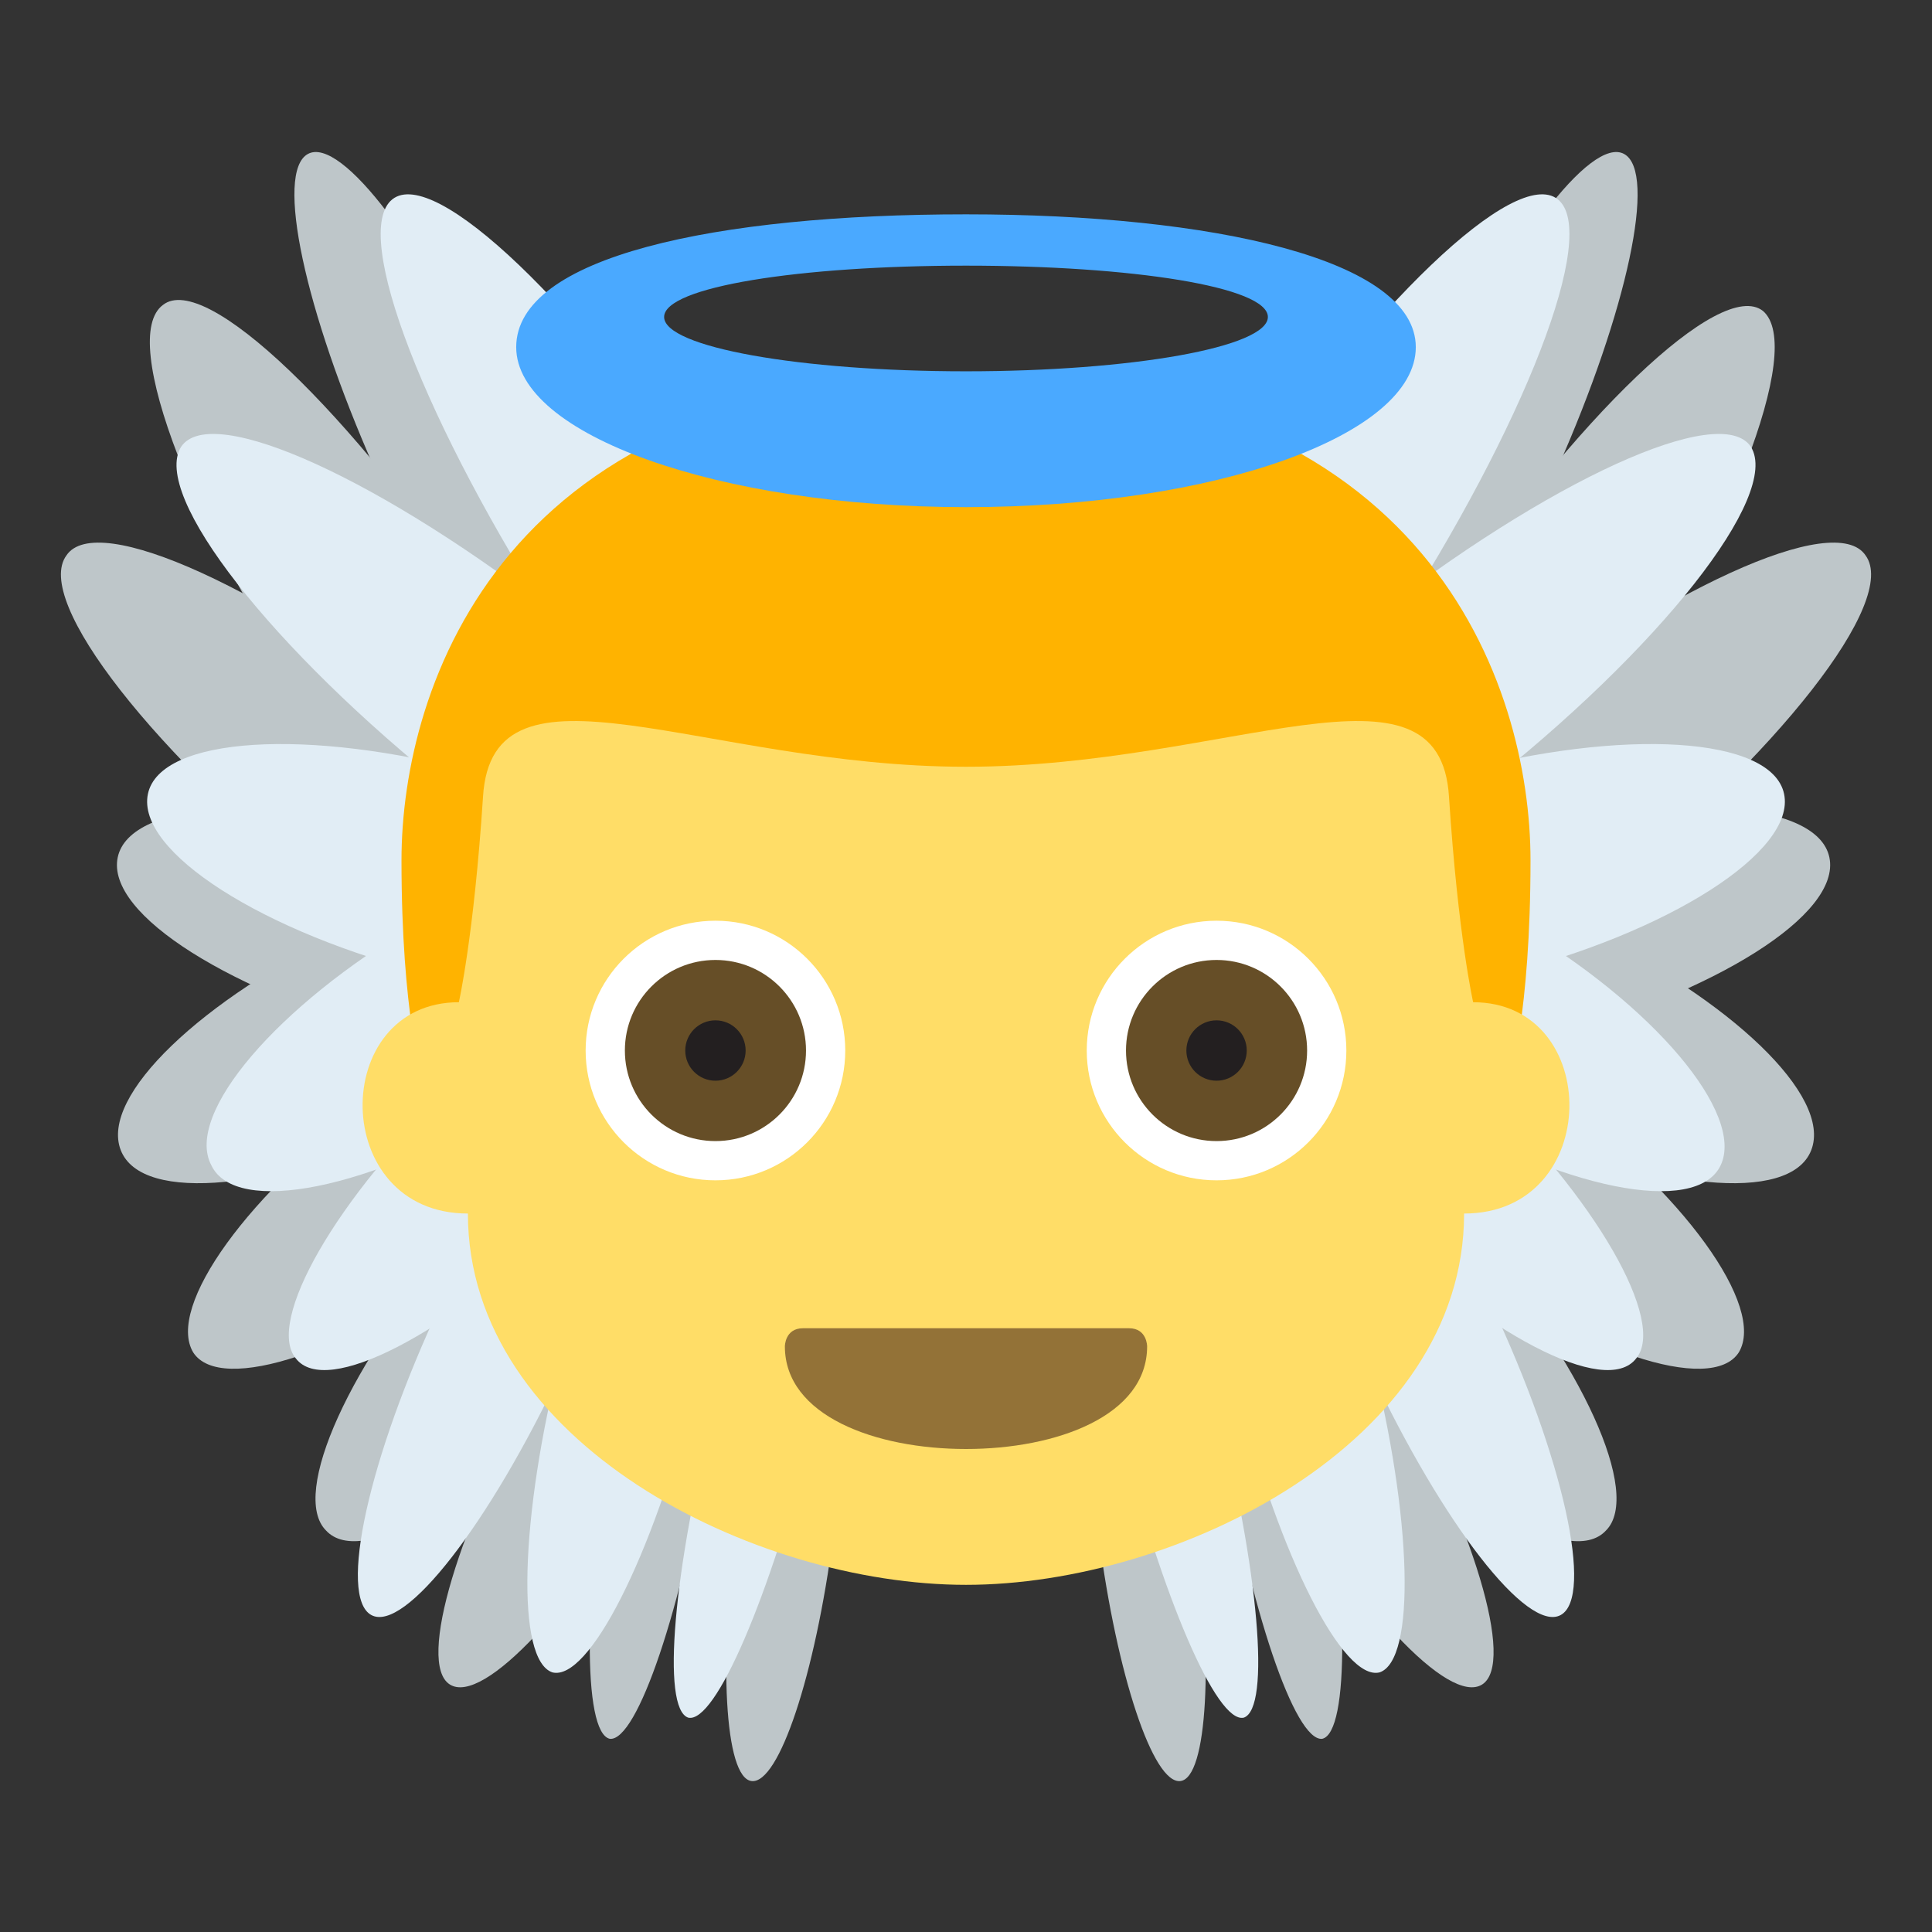 <svg xmlns="http://www.w3.org/2000/svg" xmlns:xlink="http://www.w3.org/1999/xlink" aria-hidden="true" role="img" class="iconify iconify--emojione" width="1em" height="1em" preserveAspectRatio="xMidYMid meet" viewBox="0 0 64 64" data-icon="emojione:baby-angel"><rect x="0" y="0" width="64" height="64" fill="#333333" stroke="none"/><g fill="#bec6c9"><path d="M5.4 10.1c1.4-1.1 6.2 3.5 10.7 10.2c4.5 6.8 7 13.2 5.5 14.3c-1.4 1.1-6.2-3.5-10.7-10.2c-4.5-6.8-7-13.2-5.5-14.3"></path><path d="M2.2 18.4c1-1.5 6.7 1.1 12.7 5.8c6 4.8 10 9.9 8.9 11.4c-1 1.5-6.7-1.1-12.7-5.8c-6-4.8-10-9.9-8.9-11.4"></path><path d="M3.9 28.4c.4-1.9 5.3-2.2 10.9-.7c5.6 1.5 9.8 4.1 9.4 6c-.4 1.9-5.3 2.2-10.9.7c-5.6-1.5-9.8-4.1-9.4-6"></path><path d="M4 38.1c-.7-1.8 2.7-5 7.5-7.3s9.3-2.7 10-.9c.7 1.8-2.7 5-7.5 7.3c-4.8 2.2-9.3 2.7-10 .9"></path><path d="M6.4 44.8c-.9-1.5 1.8-5.3 6.2-8.5c4.3-3.2 8.6-4.7 9.5-3.2c.9 1.5-1.8 5.3-6.2 8.5c-4.3 3.2-8.6 4.6-9.5 3.2"></path><path d="M10.8 50.7c-1.2-1.2.8-5.6 4.4-9.7c3.6-4.1 7.6-6.5 8.8-5.2c1.2 1.2-.8 5.6-4.4 9.7c-3.7 4.1-7.6 6.5-8.8 5.2m-.6-45.6c1.1-.6 3.9 3.1 6.2 8.2c2.3 5.1 3.3 9.8 2.2 10.4c-1.1.6-3.9-3.1-6.2-8.2c-2.3-5.2-3.3-9.8-2.2-10.4"></path><path d="M14.9 55.8c-1.1-.7.3-5.3 3-10.1c2.8-4.9 5.9-8.2 7-7.5c1.1.7-.3 5.2-3 10.1c-2.8 4.9-5.9 8.2-7 7.5"></path><path d="M20.2 57.6c-.9-.2-.9-4.9.1-10.5c.9-5.6 2.4-10 3.3-9.8c.9.2.9 4.9-.1 10.5c-.9 5.5-2.4 9.9-3.3 9.8m4.7 1.4c-.9-.1-1.1-4-.5-8.6c.6-4.6 1.8-8.3 2.7-8.1c.9.1 1.1 4 .5 8.6c-.6 4.6-1.8 8.2-2.7 8.1"></path></g><g fill="#e1edf5"><path d="M13 6.6c1.4-1.1 6.2 3.5 10.7 10.2c4.5 6.8 7 13.2 5.5 14.3c-1.4 1.1-6.2-3.5-10.7-10.2c-4.4-6.8-6.9-13.2-5.5-14.3"></path><path d="M6 14.8c1-1.5 6.7 1.1 12.7 5.8c6 4.8 10 9.9 8.9 11.4c-1 1.5-6.7-1.1-12.7-5.8C9 21.5 5 16.4 6 14.8z"></path><path d="M4.9 26.3c.4-1.9 5.3-2.2 10.9-.7c5.6 1.5 9.8 4.1 9.4 6c-.4 1.9-5.3 2.2-10.9.7c-5.6-1.4-9.8-4.1-9.4-6"></path><path d="M7 38.6c-.9-1.7 2.2-5.3 6.8-8c4.6-2.8 9-3.6 9.9-2c.9 1.7-2.2 5.3-6.8 8c-4.6 2.8-9.1 3.7-9.9 2"></path><path d="M9.8 45c-1-1.2 1.3-5.3 5.3-9.1c3.9-3.8 7.9-5.9 9-4.6c1 1.2-1.3 5.3-5.3 9.1s-8 5.9-9 4.6"></path><path d="M12.3 53.5c-1.1-.6-.1-5.2 2.3-10.3c2.4-5.1 5.2-8.7 6.3-8.1c1.1.6.1 5.2-2.3 10.3c-2.4 5.1-5.2 8.7-6.3 8.1"></path><path d="M18.3 55.4c-1.2-.4-1.1-5.1.3-10.6c1.4-5.5 3.5-9.7 4.7-9.3c1.2.4 1.1 5.1-.3 10.6c-1.4 5.5-3.5 9.6-4.7 9.3m4.5 1.5c-.9-.3-.5-4.9.9-10.4s3.2-9.8 4.1-9.5c.9.3.5 4.9-.9 10.4s-3.2 9.7-4.1 9.5"></path></g><g fill="#bec6c9"><path d="M58.4 10.3c-1.4-1.1-6.2 3.5-10.7 10.2c-4.5 6.8-7 13.2-5.5 14.3c1.4 1.1 6.2-3.5 10.7-10.2c4.4-6.7 6.9-13.1 5.5-14.3"></path><path d="M61.8 18.4c-1-1.5-6.7 1.1-12.7 5.8c-6 4.8-10 9.9-8.9 11.4c1 1.5 6.7-1.1 12.7-5.8c6-4.8 10-9.9 8.9-11.4"></path><path d="M60.6 28.4c-.4-1.9-5.3-2.2-10.9-.7c-5.6 1.5-9.8 4.1-9.4 6c.4 1.9 5.3 2.2 10.9.7c5.6-1.5 9.8-4.1 9.4-6"></path><path d="M60 38.1c.7-1.8-2.7-5-7.5-7.3s-9.3-2.7-10-.9c-.7 1.8 2.7 5 7.5 7.3c4.8 2.2 9.3 2.7 10 .9"></path><path d="M57.6 44.8c.9-1.5-1.8-5.3-6.2-8.5c-4.3-3.2-8.6-4.7-9.5-3.2c-.9 1.5 1.8 5.3 6.2 8.5c4.3 3.2 8.6 4.6 9.5 3.2"></path><path d="M53.2 50.7c1.2-1.2-.8-5.6-4.4-9.7c-3.6-4.1-7.6-6.5-8.8-5.2c-1.2 1.2.8 5.6 4.4 9.7c3.7 4.1 7.6 6.5 8.8 5.2m.6-45.6c-1.1-.6-3.9 3.1-6.2 8.2c-2.3 5.1-3.3 9.8-2.2 10.4c1.1.6 3.9-3.1 6.2-8.2c2.3-5.2 3.3-9.8 2.2-10.4"></path><path d="M49.1 55.8c1.1-.7-.3-5.3-3-10.1c-2.8-4.9-5.9-8.2-7-7.5c-1.1.7.3 5.2 3 10.1c2.8 4.9 5.9 8.2 7 7.5"></path><path d="M43.8 57.6c.9-.2.9-4.9-.1-10.5c-.9-5.6-2.4-10-3.3-9.8c-.9.2-.8 4.9.1 10.5c.9 5.5 2.4 9.9 3.3 9.8M39.1 59c.9-.1 1.1-4 .5-8.6c-.6-4.6-1.8-8.3-2.7-8.1c-.9.1-1.1 4-.5 8.6c.6 4.6 1.8 8.2 2.7 8.1"></path></g><g fill="#e1edf5"><path d="M51.6 6.6c-1.4-1.1-6.2 3.5-10.7 10.2c-4.5 6.8-7 13.2-5.5 14.3c1.4 1.1 6.2-3.5 10.7-10.2c4.4-6.8 6.9-13.2 5.5-14.3"></path><path d="M58 14.8c-1-1.5-6.7 1.1-12.7 5.8c-6 4.8-10 9.9-8.9 11.4s6.7-1 12.6-5.8c6-4.7 10-9.8 9-11.4"></path><path d="M59.1 26.3c-.4-1.9-5.3-2.2-10.9-.7c-5.6 1.5-9.8 4.1-9.4 6c.4 1.9 5.3 2.2 10.9.7c5.6-1.4 9.8-4.1 9.4-6"></path><path d="M57 38.6c.8-1.7-2.2-5.3-6.8-8c-4.6-2.8-9-3.6-9.9-2c-.9 1.7 2.2 5.3 6.8 8c4.6 2.8 9.1 3.7 9.9 2"></path><path d="M54.2 45c1-1.2-1.3-5.3-5.3-9.1C45 32.1 41 30 40 31.3c-1 1.2 1.3 5.3 5.3 9.1c3.9 3.8 7.9 5.9 8.9 4.6"></path><path d="M51.7 53.5c1.1-.6.1-5.2-2.3-10.3c-2.4-5.1-5.2-8.7-6.3-8.1c-1.1.6-.1 5.2 2.3 10.3c2.4 5.1 5.2 8.7 6.3 8.1"></path><path d="M45.7 55.4c1.2-.4 1.1-5.1-.3-10.6c-1.4-5.5-3.5-9.7-4.7-9.3c-1.2.4-1.1 5.1.3 10.6c1.4 5.5 3.5 9.6 4.7 9.3m-4.5 1.5c.9-.3.5-4.9-.9-10.4s-3.2-9.8-4.1-9.5c-.9.3-.5 4.9.9 10.4s3.2 9.7 4.1 9.5"></path></g><path fill="#ffb300" d="M32 12.5c15.3 0 18.7 10.2 18.7 16c0 5.1-.7 7.3-.7 7.3H14s-.7-2.2-.7-7.3c0-5.8 3.4-16 18.7-16"></path><path fill="#ffdd67" d="M48.8 33.2s-.5-2.2-.8-6.8c-.3-5-7.3-1-16-1s-15.7-4-16 1c-.3 4.6-.8 6.8-.8 6.8c-4.3 0-4.3 7 .3 7c0 7.6 9.5 12.3 16.5 12.3s16.5-4.7 16.5-12.3c4.6 0 4.6-7 .3-7"></path><circle cx="40.3" cy="34.8" r="4.3" fill="#fff"></circle><circle cx="40.3" cy="34.8" r="3" fill="#664e27"></circle><circle cx="40.3" cy="34.8" r="1" fill="#231f20"></circle><circle cx="23.7" cy="34.8" r="4.3" fill="#fff"></circle><circle cx="23.7" cy="34.8" r="3" fill="#664e27"></circle><circle cx="23.7" cy="34.8" r="1" fill="#231f20"></circle><path fill="#937237" d="M38 44.6c0 2.3-3 3.4-6 3.4s-6-1.1-6-3.4c0 0 0-.6.6-.6h10.8c.6 0 .6.6.6.6"></path><path fill="#4aa9ff" d="M32 7.1c-8.3 0-14.9 1.4-14.9 4.4c0 2.9 6.7 5.3 14.9 5.3c8.3 0 14.9-2.4 14.9-5.3S40.2 7.1 32 7.1m0 5.2c-5.5 0-10-.8-10-1.8s4.5-1.7 10-1.7s10 .7 10 1.7s-4.5 1.8-10 1.8"></path></svg>